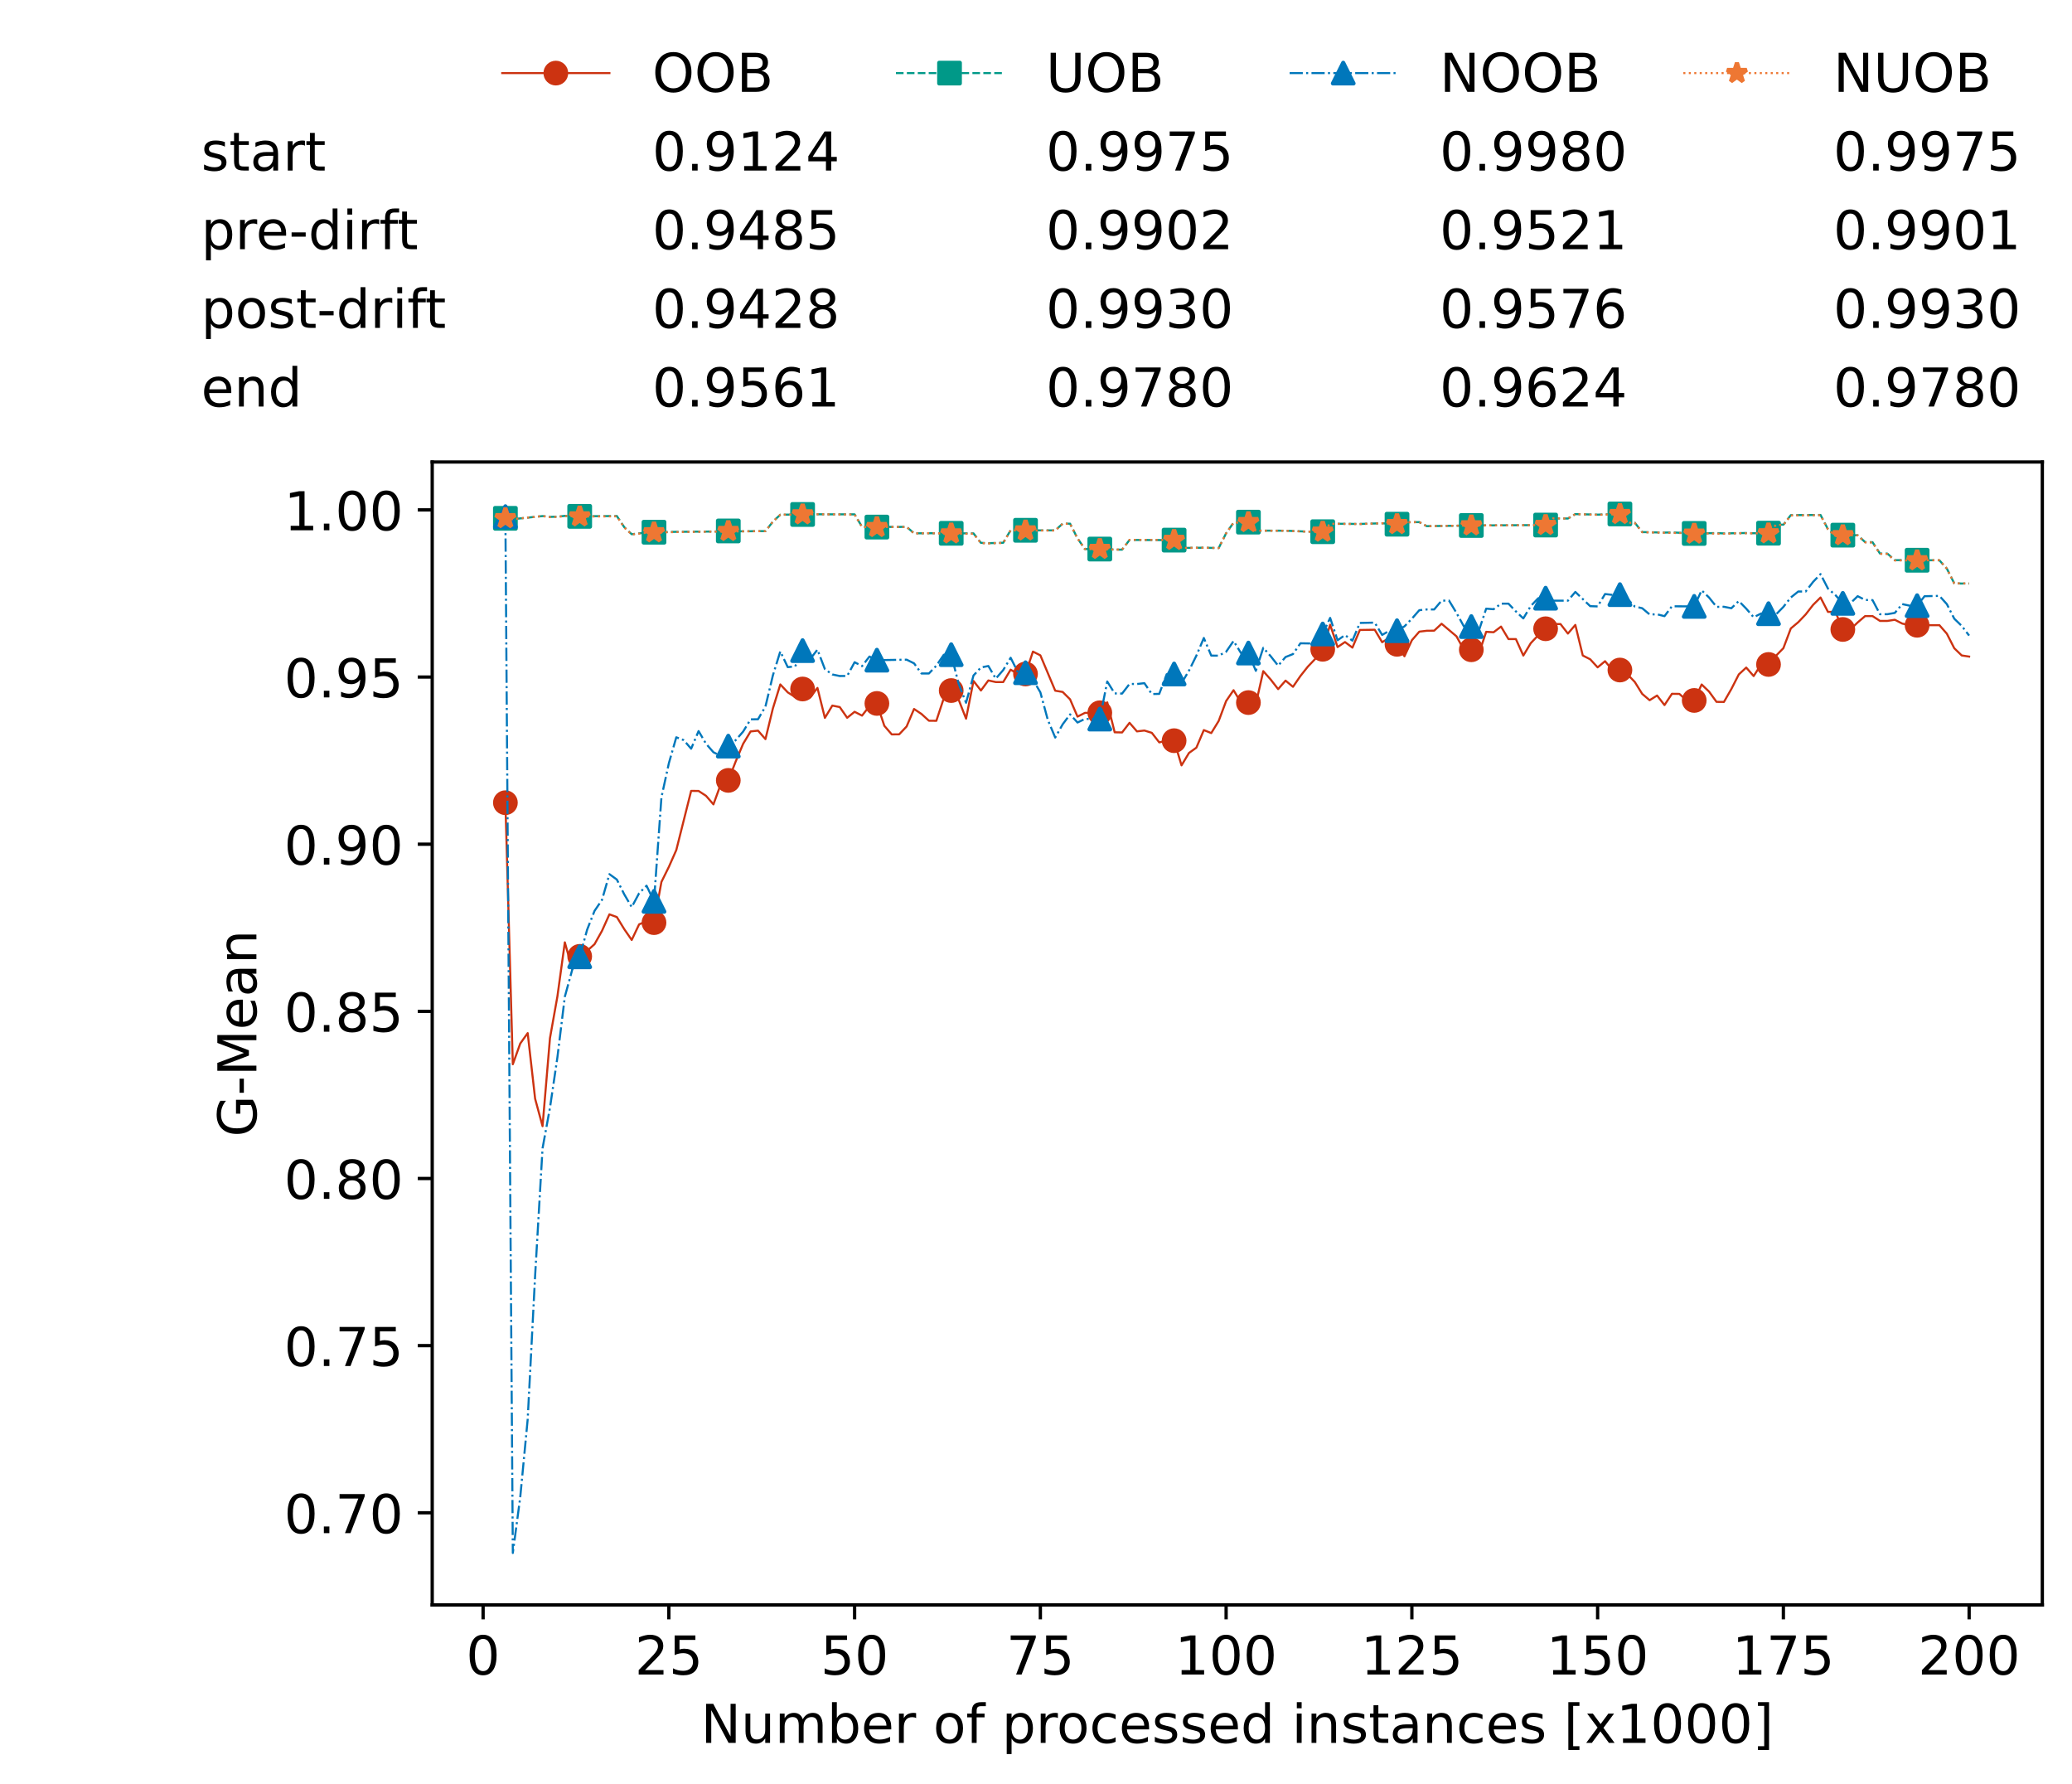 <?xml version="1.0" encoding="utf-8" standalone="no"?>
<!DOCTYPE svg PUBLIC "-//W3C//DTD SVG 1.1//EN"
  "http://www.w3.org/Graphics/SVG/1.1/DTD/svg11.dtd">
<!-- Created with matplotlib (https://matplotlib.org/) -->
<svg height="432.615pt" version="1.1" viewBox="0 0 502.65 432.615" width="502.65pt" xmlns="http://www.w3.org/2000/svg" xmlns:xlink="http://www.w3.org/1999/xlink">
 <defs>
  <style type="text/css">*{stroke-linecap:butt;stroke-linejoin:round;}</style>
 </defs>
 <g id="figure_1">
  <g id="patch_1">
   <path d="M 0 432.615 
L 502.65 432.615 
L 502.65 0 
L 0 0 
z
" style="fill:#ffffff;"/>
  </g>
  <g id="axes_1">
   <g id="patch_2">
    <path d="M 104.85 389.252 
L 495.45 389.252 
L 495.45 112.052 
L 104.85 112.052 
z
" style="fill:#ffffff;"/>
   </g>
   <g id="matplotlib.axis_1">
    <g id="xtick_1">
     <g id="line2d_1">
      <defs>
       <path d="M 0 0 
L 0 3.5 
" id="m34ecf8e056" style="stroke:#000000;stroke-width:0.8;"/>
      </defs>
      <g>
       <use style="stroke:#000000;stroke-width:0.8;" x="117.197" xlink:href="#m34ecf8e056" y="389.252"/>
      </g>
     </g>
     <g id="text_1">
      <!-- 0 -->
      <g transform="translate(113.061 406.13)scale(0.13 -0.13)">
       <defs>
        <path d="M 31.781 66.406 
Q 24.172 66.406 20.328 58.906 
Q 16.5 51.422 16.5 36.375 
Q 16.5 21.391 20.328 13.891 
Q 24.172 6.391 31.781 6.391 
Q 39.453 6.391 43.281 13.891 
Q 47.125 21.391 47.125 36.375 
Q 47.125 51.422 43.281 58.906 
Q 39.453 66.406 31.781 66.406 
z
M 31.781 74.219 
Q 44.047 74.219 50.516 64.516 
Q 56.984 54.828 56.984 36.375 
Q 56.984 17.969 50.516 8.266 
Q 44.047 -1.422 31.781 -1.422 
Q 19.531 -1.422 13.062 8.266 
Q 6.594 17.969 6.594 36.375 
Q 6.594 54.828 13.062 64.516 
Q 19.531 74.219 31.781 74.219 
z
" id="DejaVuSans-48"/>
       </defs>
       <use xlink:href="#DejaVuSans-48"/>
      </g>
     </g>
    </g>
    <g id="xtick_2">
     <g id="line2d_2">
      <g>
       <use style="stroke:#000000;stroke-width:0.8;" x="162.259" xlink:href="#m34ecf8e056" y="389.252"/>
      </g>
     </g>
     <g id="text_2">
      <!-- 25 -->
      <g transform="translate(153.988 406.13)scale(0.13 -0.13)">
       <defs>
        <path d="M 19.188 8.297 
L 53.609 8.297 
L 53.609 0 
L 7.328 0 
L 7.328 8.297 
Q 12.938 14.109 22.625 23.891 
Q 32.328 33.688 34.812 36.531 
Q 39.547 41.844 41.422 45.531 
Q 43.312 49.219 43.312 52.781 
Q 43.312 58.594 39.234 62.25 
Q 35.156 65.922 28.609 65.922 
Q 23.969 65.922 18.812 64.312 
Q 13.672 62.703 7.812 59.422 
L 7.812 69.391 
Q 13.766 71.781 18.938 73 
Q 24.125 74.219 28.422 74.219 
Q 39.75 74.219 46.484 68.547 
Q 53.219 62.891 53.219 53.422 
Q 53.219 48.922 51.531 44.891 
Q 49.859 40.875 45.406 35.406 
Q 44.188 33.984 37.641 27.219 
Q 31.109 20.453 19.188 8.297 
z
" id="DejaVuSans-50"/>
        <path d="M 10.797 72.906 
L 49.516 72.906 
L 49.516 64.594 
L 19.828 64.594 
L 19.828 46.734 
Q 21.969 47.469 24.109 47.828 
Q 26.266 48.188 28.422 48.188 
Q 40.625 48.188 47.75 41.5 
Q 54.891 34.812 54.891 23.391 
Q 54.891 11.625 47.562 5.094 
Q 40.234 -1.422 26.906 -1.422 
Q 22.312 -1.422 17.547 -0.641 
Q 12.797 0.141 7.719 1.703 
L 7.719 11.625 
Q 12.109 9.234 16.797 8.062 
Q 21.484 6.891 26.703 6.891 
Q 35.156 6.891 40.078 11.328 
Q 45.016 15.766 45.016 23.391 
Q 45.016 31 40.078 35.438 
Q 35.156 39.891 26.703 39.891 
Q 22.75 39.891 18.812 39.016 
Q 14.891 38.141 10.797 36.281 
z
" id="DejaVuSans-53"/>
       </defs>
       <use xlink:href="#DejaVuSans-50"/>
       <use x="63.623" xlink:href="#DejaVuSans-53"/>
      </g>
     </g>
    </g>
    <g id="xtick_3">
     <g id="line2d_3">
      <g>
       <use style="stroke:#000000;stroke-width:0.8;" x="207.322" xlink:href="#m34ecf8e056" y="389.252"/>
      </g>
     </g>
     <g id="text_3">
      <!-- 50 -->
      <g transform="translate(199.05 406.13)scale(0.13 -0.13)">
       <use xlink:href="#DejaVuSans-53"/>
       <use x="63.623" xlink:href="#DejaVuSans-48"/>
      </g>
     </g>
    </g>
    <g id="xtick_4">
     <g id="line2d_4">
      <g>
       <use style="stroke:#000000;stroke-width:0.8;" x="252.384" xlink:href="#m34ecf8e056" y="389.252"/>
      </g>
     </g>
     <g id="text_4">
      <!-- 75 -->
      <g transform="translate(244.113 406.13)scale(0.13 -0.13)">
       <defs>
        <path d="M 8.203 72.906 
L 55.078 72.906 
L 55.078 68.703 
L 28.609 0 
L 18.312 0 
L 43.219 64.594 
L 8.203 64.594 
z
" id="DejaVuSans-55"/>
       </defs>
       <use xlink:href="#DejaVuSans-55"/>
       <use x="63.623" xlink:href="#DejaVuSans-53"/>
      </g>
     </g>
    </g>
    <g id="xtick_5">
     <g id="line2d_5">
      <g>
       <use style="stroke:#000000;stroke-width:0.8;" x="297.446" xlink:href="#m34ecf8e056" y="389.252"/>
      </g>
     </g>
     <g id="text_5">
      <!-- 100 -->
      <g transform="translate(285.039 406.13)scale(0.13 -0.13)">
       <defs>
        <path d="M 12.406 8.297 
L 28.516 8.297 
L 28.516 63.922 
L 10.984 60.406 
L 10.984 69.391 
L 28.422 72.906 
L 38.281 72.906 
L 38.281 8.297 
L 54.391 8.297 
L 54.391 0 
L 12.406 0 
z
" id="DejaVuSans-49"/>
       </defs>
       <use xlink:href="#DejaVuSans-49"/>
       <use x="63.623" xlink:href="#DejaVuSans-48"/>
       <use x="127.246" xlink:href="#DejaVuSans-48"/>
      </g>
     </g>
    </g>
    <g id="xtick_6">
     <g id="line2d_6">
      <g>
       <use style="stroke:#000000;stroke-width:0.8;" x="342.509" xlink:href="#m34ecf8e056" y="389.252"/>
      </g>
     </g>
     <g id="text_6">
      <!-- 125 -->
      <g transform="translate(330.102 406.13)scale(0.13 -0.13)">
       <use xlink:href="#DejaVuSans-49"/>
       <use x="63.623" xlink:href="#DejaVuSans-50"/>
       <use x="127.246" xlink:href="#DejaVuSans-53"/>
      </g>
     </g>
    </g>
    <g id="xtick_7">
     <g id="line2d_7">
      <g>
       <use style="stroke:#000000;stroke-width:0.8;" x="387.571" xlink:href="#m34ecf8e056" y="389.252"/>
      </g>
     </g>
     <g id="text_7">
      <!-- 150 -->
      <g transform="translate(375.164 406.13)scale(0.13 -0.13)">
       <use xlink:href="#DejaVuSans-49"/>
       <use x="63.623" xlink:href="#DejaVuSans-53"/>
       <use x="127.246" xlink:href="#DejaVuSans-48"/>
      </g>
     </g>
    </g>
    <g id="xtick_8">
     <g id="line2d_8">
      <g>
       <use style="stroke:#000000;stroke-width:0.8;" x="432.633" xlink:href="#m34ecf8e056" y="389.252"/>
      </g>
     </g>
     <g id="text_8">
      <!-- 175 -->
      <g transform="translate(420.226 406.13)scale(0.13 -0.13)">
       <use xlink:href="#DejaVuSans-49"/>
       <use x="63.623" xlink:href="#DejaVuSans-55"/>
       <use x="127.246" xlink:href="#DejaVuSans-53"/>
      </g>
     </g>
    </g>
    <g id="xtick_9">
     <g id="line2d_9">
      <g>
       <use style="stroke:#000000;stroke-width:0.8;" x="477.695" xlink:href="#m34ecf8e056" y="389.252"/>
      </g>
     </g>
     <g id="text_9">
      <!-- 200 -->
      <g transform="translate(465.289 406.13)scale(0.13 -0.13)">
       <use xlink:href="#DejaVuSans-50"/>
       <use x="63.623" xlink:href="#DejaVuSans-48"/>
       <use x="127.246" xlink:href="#DejaVuSans-48"/>
      </g>
     </g>
    </g>
    <g id="text_10">
     <!-- Number of processed instances [x1000] -->
     <g transform="translate(170.025 422.711)scale(0.13 -0.13)">
      <defs>
       <path d="M 9.812 72.906 
L 23.094 72.906 
L 55.422 11.922 
L 55.422 72.906 
L 64.984 72.906 
L 64.984 0 
L 51.703 0 
L 19.391 60.984 
L 19.391 0 
L 9.812 0 
z
" id="DejaVuSans-78"/>
       <path d="M 8.5 21.578 
L 8.5 54.688 
L 17.484 54.688 
L 17.484 21.922 
Q 17.484 14.156 20.5 10.266 
Q 23.531 6.391 29.594 6.391 
Q 36.859 6.391 41.078 11.031 
Q 45.312 15.672 45.312 23.688 
L 45.312 54.688 
L 54.297 54.688 
L 54.297 0 
L 45.312 0 
L 45.312 8.406 
Q 42.047 3.422 37.719 1 
Q 33.406 -1.422 27.688 -1.422 
Q 18.266 -1.422 13.375 4.438 
Q 8.5 10.297 8.5 21.578 
z
M 31.109 56 
z
" id="DejaVuSans-117"/>
       <path d="M 52 44.188 
Q 55.375 50.25 60.062 53.125 
Q 64.75 56 71.094 56 
Q 79.641 56 84.281 50.016 
Q 88.922 44.047 88.922 33.016 
L 88.922 0 
L 79.891 0 
L 79.891 32.719 
Q 79.891 40.578 77.094 44.375 
Q 74.312 48.188 68.609 48.188 
Q 61.625 48.188 57.562 43.547 
Q 53.516 38.922 53.516 30.906 
L 53.516 0 
L 44.484 0 
L 44.484 32.719 
Q 44.484 40.625 41.703 44.406 
Q 38.922 48.188 33.109 48.188 
Q 26.219 48.188 22.156 43.531 
Q 18.109 38.875 18.109 30.906 
L 18.109 0 
L 9.078 0 
L 9.078 54.688 
L 18.109 54.688 
L 18.109 46.188 
Q 21.188 51.219 25.484 53.609 
Q 29.781 56 35.688 56 
Q 41.656 56 45.828 52.969 
Q 50 49.953 52 44.188 
z
" id="DejaVuSans-109"/>
       <path d="M 48.688 27.297 
Q 48.688 37.203 44.609 42.844 
Q 40.531 48.484 33.406 48.484 
Q 26.266 48.484 22.188 42.844 
Q 18.109 37.203 18.109 27.297 
Q 18.109 17.391 22.188 11.75 
Q 26.266 6.109 33.406 6.109 
Q 40.531 6.109 44.609 11.75 
Q 48.688 17.391 48.688 27.297 
z
M 18.109 46.391 
Q 20.953 51.266 25.266 53.625 
Q 29.594 56 35.594 56 
Q 45.562 56 51.781 48.094 
Q 58.016 40.188 58.016 27.297 
Q 58.016 14.406 51.781 6.484 
Q 45.562 -1.422 35.594 -1.422 
Q 29.594 -1.422 25.266 0.953 
Q 20.953 3.328 18.109 8.203 
L 18.109 0 
L 9.078 0 
L 9.078 75.984 
L 18.109 75.984 
z
" id="DejaVuSans-98"/>
       <path d="M 56.203 29.594 
L 56.203 25.203 
L 14.891 25.203 
Q 15.484 15.922 20.484 11.062 
Q 25.484 6.203 34.422 6.203 
Q 39.594 6.203 44.453 7.469 
Q 49.312 8.734 54.109 11.281 
L 54.109 2.781 
Q 49.266 0.734 44.188 -0.344 
Q 39.109 -1.422 33.891 -1.422 
Q 20.797 -1.422 13.156 6.188 
Q 5.516 13.812 5.516 26.812 
Q 5.516 40.234 12.766 48.109 
Q 20.016 56 32.328 56 
Q 43.359 56 49.781 48.891 
Q 56.203 41.797 56.203 29.594 
z
M 47.219 32.234 
Q 47.125 39.594 43.094 43.984 
Q 39.062 48.391 32.422 48.391 
Q 24.906 48.391 20.391 44.141 
Q 15.875 39.891 15.188 32.172 
z
" id="DejaVuSans-101"/>
       <path d="M 41.109 46.297 
Q 39.594 47.172 37.812 47.578 
Q 36.031 48 33.891 48 
Q 26.266 48 22.188 43.047 
Q 18.109 38.094 18.109 28.812 
L 18.109 0 
L 9.078 0 
L 9.078 54.688 
L 18.109 54.688 
L 18.109 46.188 
Q 20.953 51.172 25.484 53.578 
Q 30.031 56 36.531 56 
Q 37.453 56 38.578 55.875 
Q 39.703 55.766 41.062 55.516 
z
" id="DejaVuSans-114"/>
       <path id="DejaVuSans-32"/>
       <path d="M 30.609 48.391 
Q 23.391 48.391 19.188 42.75 
Q 14.984 37.109 14.984 27.297 
Q 14.984 17.484 19.156 11.844 
Q 23.344 6.203 30.609 6.203 
Q 37.797 6.203 41.984 11.859 
Q 46.188 17.531 46.188 27.297 
Q 46.188 37.016 41.984 42.703 
Q 37.797 48.391 30.609 48.391 
z
M 30.609 56 
Q 42.328 56 49.016 48.375 
Q 55.719 40.766 55.719 27.297 
Q 55.719 13.875 49.016 6.219 
Q 42.328 -1.422 30.609 -1.422 
Q 18.844 -1.422 12.172 6.219 
Q 5.516 13.875 5.516 27.297 
Q 5.516 40.766 12.172 48.375 
Q 18.844 56 30.609 56 
z
" id="DejaVuSans-111"/>
       <path d="M 37.109 75.984 
L 37.109 68.5 
L 28.516 68.5 
Q 23.688 68.5 21.797 66.547 
Q 19.922 64.594 19.922 59.516 
L 19.922 54.688 
L 34.719 54.688 
L 34.719 47.703 
L 19.922 47.703 
L 19.922 0 
L 10.891 0 
L 10.891 47.703 
L 2.297 47.703 
L 2.297 54.688 
L 10.891 54.688 
L 10.891 58.5 
Q 10.891 67.625 15.141 71.797 
Q 19.391 75.984 28.609 75.984 
z
" id="DejaVuSans-102"/>
       <path d="M 18.109 8.203 
L 18.109 -20.797 
L 9.078 -20.797 
L 9.078 54.688 
L 18.109 54.688 
L 18.109 46.391 
Q 20.953 51.266 25.266 53.625 
Q 29.594 56 35.594 56 
Q 45.562 56 51.781 48.094 
Q 58.016 40.188 58.016 27.297 
Q 58.016 14.406 51.781 6.484 
Q 45.562 -1.422 35.594 -1.422 
Q 29.594 -1.422 25.266 0.953 
Q 20.953 3.328 18.109 8.203 
z
M 48.688 27.297 
Q 48.688 37.203 44.609 42.844 
Q 40.531 48.484 33.406 48.484 
Q 26.266 48.484 22.188 42.844 
Q 18.109 37.203 18.109 27.297 
Q 18.109 17.391 22.188 11.75 
Q 26.266 6.109 33.406 6.109 
Q 40.531 6.109 44.609 11.75 
Q 48.688 17.391 48.688 27.297 
z
" id="DejaVuSans-112"/>
       <path d="M 48.781 52.594 
L 48.781 44.188 
Q 44.969 46.297 41.141 47.344 
Q 37.312 48.391 33.406 48.391 
Q 24.656 48.391 19.812 42.844 
Q 14.984 37.312 14.984 27.297 
Q 14.984 17.281 19.812 11.734 
Q 24.656 6.203 33.406 6.203 
Q 37.312 6.203 41.141 7.25 
Q 44.969 8.297 48.781 10.406 
L 48.781 2.094 
Q 45.016 0.344 40.984 -0.531 
Q 36.969 -1.422 32.422 -1.422 
Q 20.062 -1.422 12.781 6.344 
Q 5.516 14.109 5.516 27.297 
Q 5.516 40.672 12.859 48.328 
Q 20.219 56 33.016 56 
Q 37.156 56 41.109 55.141 
Q 45.062 54.297 48.781 52.594 
z
" id="DejaVuSans-99"/>
       <path d="M 44.281 53.078 
L 44.281 44.578 
Q 40.484 46.531 36.375 47.5 
Q 32.281 48.484 27.875 48.484 
Q 21.188 48.484 17.844 46.438 
Q 14.5 44.391 14.5 40.281 
Q 14.5 37.156 16.891 35.375 
Q 19.281 33.594 26.516 31.984 
L 29.594 31.297 
Q 39.156 29.25 43.188 25.516 
Q 47.219 21.781 47.219 15.094 
Q 47.219 7.469 41.188 3.016 
Q 35.156 -1.422 24.609 -1.422 
Q 20.219 -1.422 15.453 -0.562 
Q 10.688 0.297 5.422 2 
L 5.422 11.281 
Q 10.406 8.688 15.234 7.391 
Q 20.062 6.109 24.812 6.109 
Q 31.156 6.109 34.562 8.281 
Q 37.984 10.453 37.984 14.406 
Q 37.984 18.062 35.516 20.016 
Q 33.062 21.969 24.703 23.781 
L 21.578 24.516 
Q 13.234 26.266 9.516 29.906 
Q 5.812 33.547 5.812 39.891 
Q 5.812 47.609 11.281 51.797 
Q 16.75 56 26.812 56 
Q 31.781 56 36.172 55.266 
Q 40.578 54.547 44.281 53.078 
z
" id="DejaVuSans-115"/>
       <path d="M 45.406 46.391 
L 45.406 75.984 
L 54.391 75.984 
L 54.391 0 
L 45.406 0 
L 45.406 8.203 
Q 42.578 3.328 38.25 0.953 
Q 33.938 -1.422 27.875 -1.422 
Q 17.969 -1.422 11.734 6.484 
Q 5.516 14.406 5.516 27.297 
Q 5.516 40.188 11.734 48.094 
Q 17.969 56 27.875 56 
Q 33.938 56 38.25 53.625 
Q 42.578 51.266 45.406 46.391 
z
M 14.797 27.297 
Q 14.797 17.391 18.875 11.75 
Q 22.953 6.109 30.078 6.109 
Q 37.203 6.109 41.297 11.75 
Q 45.406 17.391 45.406 27.297 
Q 45.406 37.203 41.297 42.844 
Q 37.203 48.484 30.078 48.484 
Q 22.953 48.484 18.875 42.844 
Q 14.797 37.203 14.797 27.297 
z
" id="DejaVuSans-100"/>
       <path d="M 9.422 54.688 
L 18.406 54.688 
L 18.406 0 
L 9.422 0 
z
M 9.422 75.984 
L 18.406 75.984 
L 18.406 64.594 
L 9.422 64.594 
z
" id="DejaVuSans-105"/>
       <path d="M 54.891 33.016 
L 54.891 0 
L 45.906 0 
L 45.906 32.719 
Q 45.906 40.484 42.875 44.328 
Q 39.844 48.188 33.797 48.188 
Q 26.516 48.188 22.312 43.547 
Q 18.109 38.922 18.109 30.906 
L 18.109 0 
L 9.078 0 
L 9.078 54.688 
L 18.109 54.688 
L 18.109 46.188 
Q 21.344 51.125 25.703 53.562 
Q 30.078 56 35.797 56 
Q 45.219 56 50.047 50.172 
Q 54.891 44.344 54.891 33.016 
z
" id="DejaVuSans-110"/>
       <path d="M 18.312 70.219 
L 18.312 54.688 
L 36.812 54.688 
L 36.812 47.703 
L 18.312 47.703 
L 18.312 18.016 
Q 18.312 11.328 20.141 9.422 
Q 21.969 7.516 27.594 7.516 
L 36.812 7.516 
L 36.812 0 
L 27.594 0 
Q 17.188 0 13.234 3.875 
Q 9.281 7.766 9.281 18.016 
L 9.281 47.703 
L 2.688 47.703 
L 2.688 54.688 
L 9.281 54.688 
L 9.281 70.219 
z
" id="DejaVuSans-116"/>
       <path d="M 34.281 27.484 
Q 23.391 27.484 19.188 25 
Q 14.984 22.516 14.984 16.5 
Q 14.984 11.719 18.141 8.906 
Q 21.297 6.109 26.703 6.109 
Q 34.188 6.109 38.703 11.406 
Q 43.219 16.703 43.219 25.484 
L 43.219 27.484 
z
M 52.203 31.203 
L 52.203 0 
L 43.219 0 
L 43.219 8.297 
Q 40.141 3.328 35.547 0.953 
Q 30.953 -1.422 24.312 -1.422 
Q 15.922 -1.422 10.953 3.297 
Q 6 8.016 6 15.922 
Q 6 25.141 12.172 29.828 
Q 18.359 34.516 30.609 34.516 
L 43.219 34.516 
L 43.219 35.406 
Q 43.219 41.609 39.141 45 
Q 35.062 48.391 27.688 48.391 
Q 23 48.391 18.547 47.266 
Q 14.109 46.141 10.016 43.891 
L 10.016 52.203 
Q 14.938 54.109 19.578 55.047 
Q 24.219 56 28.609 56 
Q 40.484 56 46.344 49.844 
Q 52.203 43.703 52.203 31.203 
z
" id="DejaVuSans-97"/>
       <path d="M 8.594 75.984 
L 29.297 75.984 
L 29.297 69 
L 17.578 69 
L 17.578 -6.203 
L 29.297 -6.203 
L 29.297 -13.188 
L 8.594 -13.188 
z
" id="DejaVuSans-91"/>
       <path d="M 54.891 54.688 
L 35.109 28.078 
L 55.906 0 
L 45.312 0 
L 29.391 21.484 
L 13.484 0 
L 2.875 0 
L 24.125 28.609 
L 4.688 54.688 
L 15.281 54.688 
L 29.781 35.203 
L 44.281 54.688 
z
" id="DejaVuSans-120"/>
       <path d="M 30.422 75.984 
L 30.422 -13.188 
L 9.719 -13.188 
L 9.719 -6.203 
L 21.391 -6.203 
L 21.391 69 
L 9.719 69 
L 9.719 75.984 
z
" id="DejaVuSans-93"/>
      </defs>
      <use xlink:href="#DejaVuSans-78"/>
      <use x="74.805" xlink:href="#DejaVuSans-117"/>
      <use x="138.184" xlink:href="#DejaVuSans-109"/>
      <use x="235.596" xlink:href="#DejaVuSans-98"/>
      <use x="299.072" xlink:href="#DejaVuSans-101"/>
      <use x="360.596" xlink:href="#DejaVuSans-114"/>
      <use x="401.709" xlink:href="#DejaVuSans-32"/>
      <use x="433.496" xlink:href="#DejaVuSans-111"/>
      <use x="494.678" xlink:href="#DejaVuSans-102"/>
      <use x="529.883" xlink:href="#DejaVuSans-32"/>
      <use x="561.67" xlink:href="#DejaVuSans-112"/>
      <use x="625.146" xlink:href="#DejaVuSans-114"/>
      <use x="664.01" xlink:href="#DejaVuSans-111"/>
      <use x="725.191" xlink:href="#DejaVuSans-99"/>
      <use x="780.172" xlink:href="#DejaVuSans-101"/>
      <use x="841.695" xlink:href="#DejaVuSans-115"/>
      <use x="893.795" xlink:href="#DejaVuSans-115"/>
      <use x="945.895" xlink:href="#DejaVuSans-101"/>
      <use x="1007.418" xlink:href="#DejaVuSans-100"/>
      <use x="1070.895" xlink:href="#DejaVuSans-32"/>
      <use x="1102.682" xlink:href="#DejaVuSans-105"/>
      <use x="1130.465" xlink:href="#DejaVuSans-110"/>
      <use x="1193.844" xlink:href="#DejaVuSans-115"/>
      <use x="1245.943" xlink:href="#DejaVuSans-116"/>
      <use x="1285.152" xlink:href="#DejaVuSans-97"/>
      <use x="1346.432" xlink:href="#DejaVuSans-110"/>
      <use x="1409.811" xlink:href="#DejaVuSans-99"/>
      <use x="1464.791" xlink:href="#DejaVuSans-101"/>
      <use x="1526.314" xlink:href="#DejaVuSans-115"/>
      <use x="1578.414" xlink:href="#DejaVuSans-32"/>
      <use x="1610.201" xlink:href="#DejaVuSans-91"/>
      <use x="1649.215" xlink:href="#DejaVuSans-120"/>
      <use x="1708.395" xlink:href="#DejaVuSans-49"/>
      <use x="1772.018" xlink:href="#DejaVuSans-48"/>
      <use x="1835.641" xlink:href="#DejaVuSans-48"/>
      <use x="1899.264" xlink:href="#DejaVuSans-48"/>
      <use x="1962.887" xlink:href="#DejaVuSans-93"/>
     </g>
    </g>
   </g>
   <g id="matplotlib.axis_2">
    <g id="ytick_1">
     <g id="line2d_10">
      <defs>
       <path d="M 0 0 
L -3.5 0 
" id="mcf70923412" style="stroke:#000000;stroke-width:0.8;"/>
      </defs>
      <g>
       <use style="stroke:#000000;stroke-width:0.8;" x="104.85" xlink:href="#mcf70923412" y="366.902"/>
      </g>
     </g>
     <g id="text_11">
      <!-- 0.70 -->
      <g transform="translate(68.905 371.841)scale(0.13 -0.13)">
       <defs>
        <path d="M 10.688 12.406 
L 21 12.406 
L 21 0 
L 10.688 0 
z
" id="DejaVuSans-46"/>
       </defs>
       <use xlink:href="#DejaVuSans-48"/>
       <use x="63.623" xlink:href="#DejaVuSans-46"/>
       <use x="95.41" xlink:href="#DejaVuSans-55"/>
       <use x="159.033" xlink:href="#DejaVuSans-48"/>
      </g>
     </g>
    </g>
    <g id="ytick_2">
     <g id="line2d_11">
      <g>
       <use style="stroke:#000000;stroke-width:0.8;" x="104.85" xlink:href="#mcf70923412" y="326.363"/>
      </g>
     </g>
     <g id="text_12">
      <!-- 0.75 -->
      <g transform="translate(68.905 331.302)scale(0.13 -0.13)">
       <use xlink:href="#DejaVuSans-48"/>
       <use x="63.623" xlink:href="#DejaVuSans-46"/>
       <use x="95.41" xlink:href="#DejaVuSans-55"/>
       <use x="159.033" xlink:href="#DejaVuSans-53"/>
      </g>
     </g>
    </g>
    <g id="ytick_3">
     <g id="line2d_12">
      <g>
       <use style="stroke:#000000;stroke-width:0.8;" x="104.85" xlink:href="#mcf70923412" y="285.824"/>
      </g>
     </g>
     <g id="text_13">
      <!-- 0.80 -->
      <g transform="translate(68.905 290.763)scale(0.13 -0.13)">
       <defs>
        <path d="M 31.781 34.625 
Q 24.75 34.625 20.719 30.859 
Q 16.703 27.094 16.703 20.516 
Q 16.703 13.922 20.719 10.156 
Q 24.75 6.391 31.781 6.391 
Q 38.812 6.391 42.859 10.172 
Q 46.922 13.969 46.922 20.516 
Q 46.922 27.094 42.891 30.859 
Q 38.875 34.625 31.781 34.625 
z
M 21.922 38.812 
Q 15.578 40.375 12.031 44.719 
Q 8.5 49.078 8.5 55.328 
Q 8.5 64.062 14.719 69.141 
Q 20.953 74.219 31.781 74.219 
Q 42.672 74.219 48.875 69.141 
Q 55.078 64.062 55.078 55.328 
Q 55.078 49.078 51.531 44.719 
Q 48 40.375 41.703 38.812 
Q 48.828 37.156 52.797 32.312 
Q 56.781 27.484 56.781 20.516 
Q 56.781 9.906 50.312 4.234 
Q 43.844 -1.422 31.781 -1.422 
Q 19.734 -1.422 13.25 4.234 
Q 6.781 9.906 6.781 20.516 
Q 6.781 27.484 10.781 32.312 
Q 14.797 37.156 21.922 38.812 
z
M 18.312 54.391 
Q 18.312 48.734 21.844 45.562 
Q 25.391 42.391 31.781 42.391 
Q 38.141 42.391 41.719 45.562 
Q 45.312 48.734 45.312 54.391 
Q 45.312 60.062 41.719 63.234 
Q 38.141 66.406 31.781 66.406 
Q 25.391 66.406 21.844 63.234 
Q 18.312 60.062 18.312 54.391 
z
" id="DejaVuSans-56"/>
       </defs>
       <use xlink:href="#DejaVuSans-48"/>
       <use x="63.623" xlink:href="#DejaVuSans-46"/>
       <use x="95.41" xlink:href="#DejaVuSans-56"/>
       <use x="159.033" xlink:href="#DejaVuSans-48"/>
      </g>
     </g>
    </g>
    <g id="ytick_4">
     <g id="line2d_13">
      <g>
       <use style="stroke:#000000;stroke-width:0.8;" x="104.85" xlink:href="#mcf70923412" y="245.285"/>
      </g>
     </g>
     <g id="text_14">
      <!-- 0.85 -->
      <g transform="translate(68.905 250.224)scale(0.13 -0.13)">
       <use xlink:href="#DejaVuSans-48"/>
       <use x="63.623" xlink:href="#DejaVuSans-46"/>
       <use x="95.41" xlink:href="#DejaVuSans-56"/>
       <use x="159.033" xlink:href="#DejaVuSans-53"/>
      </g>
     </g>
    </g>
    <g id="ytick_5">
     <g id="line2d_14">
      <g>
       <use style="stroke:#000000;stroke-width:0.8;" x="104.85" xlink:href="#mcf70923412" y="204.746"/>
      </g>
     </g>
     <g id="text_15">
      <!-- 0.90 -->
      <g transform="translate(68.905 209.685)scale(0.13 -0.13)">
       <defs>
        <path d="M 10.984 1.516 
L 10.984 10.5 
Q 14.703 8.734 18.5 7.812 
Q 22.312 6.891 25.984 6.891 
Q 35.75 6.891 40.891 13.453 
Q 46.047 20.016 46.781 33.406 
Q 43.953 29.203 39.594 26.953 
Q 35.25 24.703 29.984 24.703 
Q 19.047 24.703 12.672 31.312 
Q 6.297 37.938 6.297 49.422 
Q 6.297 60.641 12.938 67.422 
Q 19.578 74.219 30.609 74.219 
Q 43.266 74.219 49.922 64.516 
Q 56.594 54.828 56.594 36.375 
Q 56.594 19.141 48.406 8.859 
Q 40.234 -1.422 26.422 -1.422 
Q 22.703 -1.422 18.891 -0.688 
Q 15.094 0.047 10.984 1.516 
z
M 30.609 32.422 
Q 37.25 32.422 41.125 36.953 
Q 45.016 41.5 45.016 49.422 
Q 45.016 57.281 41.125 61.844 
Q 37.25 66.406 30.609 66.406 
Q 23.969 66.406 20.094 61.844 
Q 16.219 57.281 16.219 49.422 
Q 16.219 41.5 20.094 36.953 
Q 23.969 32.422 30.609 32.422 
z
" id="DejaVuSans-57"/>
       </defs>
       <use xlink:href="#DejaVuSans-48"/>
       <use x="63.623" xlink:href="#DejaVuSans-46"/>
       <use x="95.41" xlink:href="#DejaVuSans-57"/>
       <use x="159.033" xlink:href="#DejaVuSans-48"/>
      </g>
     </g>
    </g>
    <g id="ytick_6">
     <g id="line2d_15">
      <g>
       <use style="stroke:#000000;stroke-width:0.8;" x="104.85" xlink:href="#mcf70923412" y="164.207"/>
      </g>
     </g>
     <g id="text_16">
      <!-- 0.95 -->
      <g transform="translate(68.905 169.146)scale(0.13 -0.13)">
       <use xlink:href="#DejaVuSans-48"/>
       <use x="63.623" xlink:href="#DejaVuSans-46"/>
       <use x="95.41" xlink:href="#DejaVuSans-57"/>
       <use x="159.033" xlink:href="#DejaVuSans-53"/>
      </g>
     </g>
    </g>
    <g id="ytick_7">
     <g id="line2d_16">
      <g>
       <use style="stroke:#000000;stroke-width:0.8;" x="104.85" xlink:href="#mcf70923412" y="123.668"/>
      </g>
     </g>
     <g id="text_17">
      <!-- 1.00 -->
      <g transform="translate(68.905 128.607)scale(0.13 -0.13)">
       <use xlink:href="#DejaVuSans-49"/>
       <use x="63.623" xlink:href="#DejaVuSans-46"/>
       <use x="95.41" xlink:href="#DejaVuSans-48"/>
       <use x="159.033" xlink:href="#DejaVuSans-48"/>
      </g>
     </g>
    </g>
    <g id="text_18">
     <!-- G-Mean -->
     <g transform="translate(62.201 275.744)rotate(-90)scale(0.13 -0.13)">
      <defs>
       <path d="M 59.516 10.406 
L 59.516 29.984 
L 43.406 29.984 
L 43.406 38.094 
L 69.281 38.094 
L 69.281 6.781 
Q 63.578 2.734 56.688 0.656 
Q 49.812 -1.422 42 -1.422 
Q 24.906 -1.422 15.25 8.562 
Q 5.609 18.562 5.609 36.375 
Q 5.609 54.25 15.25 64.234 
Q 24.906 74.219 42 74.219 
Q 49.125 74.219 55.547 72.453 
Q 61.969 70.703 67.391 67.281 
L 67.391 56.781 
Q 61.922 61.422 55.766 63.766 
Q 49.609 66.109 42.828 66.109 
Q 29.438 66.109 22.719 58.641 
Q 16.016 51.172 16.016 36.375 
Q 16.016 21.625 22.719 14.156 
Q 29.438 6.688 42.828 6.688 
Q 48.047 6.688 52.141 7.594 
Q 56.25 8.5 59.516 10.406 
z
" id="DejaVuSans-71"/>
       <path d="M 4.891 31.391 
L 31.203 31.391 
L 31.203 23.391 
L 4.891 23.391 
z
" id="DejaVuSans-45"/>
       <path d="M 9.812 72.906 
L 24.516 72.906 
L 43.109 23.297 
L 61.812 72.906 
L 76.516 72.906 
L 76.516 0 
L 66.891 0 
L 66.891 64.016 
L 48.094 14.016 
L 38.188 14.016 
L 19.391 64.016 
L 19.391 0 
L 9.812 0 
z
" id="DejaVuSans-77"/>
      </defs>
      <use xlink:href="#DejaVuSans-71"/>
      <use x="77.49" xlink:href="#DejaVuSans-45"/>
      <use x="113.574" xlink:href="#DejaVuSans-77"/>
      <use x="199.854" xlink:href="#DejaVuSans-101"/>
      <use x="261.377" xlink:href="#DejaVuSans-97"/>
      <use x="322.656" xlink:href="#DejaVuSans-110"/>
     </g>
    </g>
   </g>
   <g id="line2d_17"/>
   <g id="line2d_18"/>
   <g id="line2d_19"/>
   <g id="line2d_20"/>
   <g id="line2d_21"/>
   <g id="line2d_22">
    <path clip-path="url(#p8ce3fba350)" d="M 122.605 194.683 
L 124.407 258.119 
L 126.21 253.084 
L 128.012 250.566 
L 129.815 266.478 
L 131.617 273.136 
L 133.419 251.783 
L 135.222 241.661 
L 137.024 228.551 
L 138.827 235.043 
L 140.629 231.954 
L 142.432 230.605 
L 144.234 228.992 
L 146.037 225.765 
L 147.839 221.758 
L 149.642 222.416 
L 151.444 225.36 
L 153.247 227.976 
L 155.049 224.181 
L 156.852 223.453 
L 158.654 223.773 
L 160.457 213.899 
L 162.259 210.25 
L 164.062 206.169 
L 167.667 191.815 
L 169.469 191.836 
L 171.272 193.011 
L 173.074 195.091 
L 174.877 190.133 
L 176.679 189.27 
L 178.482 184.665 
L 180.284 180.388 
L 182.087 177.401 
L 183.889 177.207 
L 185.692 179.265 
L 187.494 171.826 
L 189.297 165.997 
L 191.099 167.919 
L 192.902 169.07 
L 194.704 167.106 
L 196.507 169.166 
L 198.309 166.847 
L 200.112 174.114 
L 201.914 171.128 
L 203.717 171.487 
L 205.519 174.085 
L 207.322 172.633 
L 209.124 173.56 
L 210.927 171.258 
L 212.729 170.608 
L 214.532 176.039 
L 216.334 178.119 
L 218.137 178.098 
L 219.939 176.192 
L 221.742 171.951 
L 223.544 173.162 
L 225.347 174.8 
L 227.149 174.819 
L 228.952 169.37 
L 230.754 167.484 
L 232.557 169.684 
L 234.359 174.307 
L 236.162 165.153 
L 237.964 167.471 
L 239.767 165.032 
L 241.569 165.421 
L 243.372 165.421 
L 245.174 162.414 
L 246.976 163.502 
L 248.779 163.463 
L 250.581 158.032 
L 252.384 158.94 
L 255.989 167.517 
L 257.791 167.82 
L 259.594 169.617 
L 261.396 173.807 
L 263.199 172.894 
L 266.804 172.873 
L 268.606 170.339 
L 270.409 177.604 
L 272.211 177.645 
L 274.014 175.307 
L 275.816 177.386 
L 277.619 177.178 
L 279.421 177.735 
L 281.224 180.054 
L 283.026 179.622 
L 284.829 179.641 
L 286.631 185.626 
L 288.434 182.619 
L 290.236 181.328 
L 292.039 177.069 
L 293.841 177.797 
L 295.644 174.852 
L 297.446 170.031 
L 299.249 167.393 
L 301.051 170.401 
L 302.854 170.401 
L 304.656 170.774 
L 306.459 162.775 
L 308.261 164.814 
L 310.064 167.133 
L 311.866 165.074 
L 313.669 166.572 
L 315.471 163.956 
L 317.274 161.678 
L 319.076 159.791 
L 320.879 157.474 
L 322.681 151.51 
L 324.484 156.941 
L 326.286 155.719 
L 328.089 157.073 
L 329.891 152.793 
L 333.496 152.732 
L 335.299 155.758 
L 337.101 154.676 
L 338.904 156.267 
L 340.706 159.167 
L 342.509 155.279 
L 344.311 153.198 
L 346.114 152.98 
L 347.916 152.96 
L 349.719 151.28 
L 353.324 154.323 
L 355.126 157.59 
L 356.928 157.591 
L 358.731 158.651 
L 360.533 153.241 
L 362.336 153.342 
L 364.138 151.968 
L 365.941 154.994 
L 367.743 154.994 
L 369.546 158.997 
L 371.348 155.992 
L 373.151 154.086 
L 374.953 152.496 
L 376.756 151.346 
L 378.558 151.346 
L 380.361 153.664 
L 382.163 151.565 
L 383.966 158.983 
L 385.768 159.897 
L 387.571 161.857 
L 389.373 160.364 
L 391.176 162.527 
L 392.978 162.507 
L 394.781 163.525 
L 396.583 165.392 
L 398.386 168.292 
L 400.188 169.826 
L 401.991 168.687 
L 403.793 171.005 
L 405.596 168.272 
L 407.398 168.293 
L 409.201 169.882 
L 411.003 169.882 
L 412.806 166.012 
L 414.608 167.738 
L 416.411 170.225 
L 418.213 170.245 
L 420.016 167.104 
L 421.818 163.572 
L 423.621 161.908 
L 425.423 163.968 
L 427.226 161.155 
L 429.028 161.155 
L 430.831 159.055 
L 432.633 157.209 
L 434.436 152.422 
L 436.238 150.909 
L 438.041 149.022 
L 439.843 146.704 
L 441.646 144.915 
L 443.448 148.406 
L 445.251 148.386 
L 447.053 152.666 
L 448.856 152.687 
L 450.658 150.961 
L 452.461 149.423 
L 454.263 149.423 
L 456.066 150.592 
L 457.868 150.592 
L 459.671 150.315 
L 461.473 151.242 
L 463.276 151.631 
L 470.485 151.631 
L 472.288 153.691 
L 474.09 157.223 
L 475.893 158.969 
L 477.695 159.245 
L 477.695 159.245 
" style="fill:none;stroke:#cc3311;stroke-linecap:square;stroke-width:0.5;"/>
    <defs>
     <path d="M 0 2.5 
C 0.663 2.5 1.299 2.237 1.768 1.768 
C 2.237 1.299 2.5 0.663 2.5 0 
C 2.5 -0.663 2.237 -1.299 1.768 -1.768 
C 1.299 -2.237 0.663 -2.5 0 -2.5 
C -0.663 -2.5 -1.299 -2.237 -1.768 -1.768 
C -2.237 -1.299 -2.5 -0.663 -2.5 0 
C -2.5 0.663 -2.237 1.299 -1.768 1.768 
C -1.299 2.237 -0.663 2.5 0 2.5 
z
" id="mfb796fae15" style="stroke:#cc3311;"/>
    </defs>
    <g clip-path="url(#p8ce3fba350)">
     <use style="fill:#cc3311;stroke:#cc3311;" x="122.605" xlink:href="#mfb796fae15" y="194.683"/>
     <use style="fill:#cc3311;stroke:#cc3311;" x="140.629" xlink:href="#mfb796fae15" y="231.954"/>
     <use style="fill:#cc3311;stroke:#cc3311;" x="158.654" xlink:href="#mfb796fae15" y="223.773"/>
     <use style="fill:#cc3311;stroke:#cc3311;" x="176.679" xlink:href="#mfb796fae15" y="189.27"/>
     <use style="fill:#cc3311;stroke:#cc3311;" x="194.704" xlink:href="#mfb796fae15" y="167.106"/>
     <use style="fill:#cc3311;stroke:#cc3311;" x="212.729" xlink:href="#mfb796fae15" y="170.608"/>
     <use style="fill:#cc3311;stroke:#cc3311;" x="230.754" xlink:href="#mfb796fae15" y="167.484"/>
     <use style="fill:#cc3311;stroke:#cc3311;" x="248.779" xlink:href="#mfb796fae15" y="163.463"/>
     <use style="fill:#cc3311;stroke:#cc3311;" x="266.804" xlink:href="#mfb796fae15" y="172.873"/>
     <use style="fill:#cc3311;stroke:#cc3311;" x="284.829" xlink:href="#mfb796fae15" y="179.641"/>
     <use style="fill:#cc3311;stroke:#cc3311;" x="302.854" xlink:href="#mfb796fae15" y="170.401"/>
     <use style="fill:#cc3311;stroke:#cc3311;" x="320.879" xlink:href="#mfb796fae15" y="157.474"/>
     <use style="fill:#cc3311;stroke:#cc3311;" x="338.904" xlink:href="#mfb796fae15" y="156.267"/>
     <use style="fill:#cc3311;stroke:#cc3311;" x="356.928" xlink:href="#mfb796fae15" y="157.591"/>
     <use style="fill:#cc3311;stroke:#cc3311;" x="374.953" xlink:href="#mfb796fae15" y="152.496"/>
     <use style="fill:#cc3311;stroke:#cc3311;" x="392.978" xlink:href="#mfb796fae15" y="162.507"/>
     <use style="fill:#cc3311;stroke:#cc3311;" x="411.003" xlink:href="#mfb796fae15" y="169.882"/>
     <use style="fill:#cc3311;stroke:#cc3311;" x="429.028" xlink:href="#mfb796fae15" y="161.155"/>
     <use style="fill:#cc3311;stroke:#cc3311;" x="447.053" xlink:href="#mfb796fae15" y="152.666"/>
     <use style="fill:#cc3311;stroke:#cc3311;" x="465.078" xlink:href="#mfb796fae15" y="151.651"/>
    </g>
   </g>
   <g id="line2d_23"/>
   <g id="line2d_24"/>
   <g id="line2d_25"/>
   <g id="line2d_26"/>
   <g id="line2d_27">
    <path clip-path="url(#p8ce3fba350)" d="M 122.605 125.709 
L 124.407 125.915 
L 131.617 125.168 
L 133.419 125.364 
L 135.222 125.306 
L 137.024 125.124 
L 142.432 125.204 
L 149.642 125.153 
L 151.444 127.861 
L 153.247 129.567 
L 156.852 129.142 
L 164.062 128.979 
L 185.692 128.815 
L 187.494 126.52 
L 189.297 124.836 
L 198.309 124.733 
L 207.322 124.753 
L 209.124 127.776 
L 218.137 127.797 
L 219.939 127.776 
L 221.742 129.343 
L 227.149 129.323 
L 230.754 129.343 
L 236.162 129.364 
L 237.964 131.659 
L 239.767 131.741 
L 243.372 131.638 
L 245.174 128.595 
L 250.581 128.636 
L 255.989 128.636 
L 257.791 127.008 
L 259.594 127.007 
L 261.396 130.573 
L 263.199 133.168 
L 266.804 133.168 
L 270.409 133.291 
L 272.211 133.311 
L 274.014 130.955 
L 284.829 130.997 
L 286.631 132.899 
L 292.039 132.838 
L 295.644 132.92 
L 297.446 129.333 
L 299.249 126.759 
L 302.854 126.636 
L 304.656 128.69 
L 311.866 128.711 
L 317.274 128.936 
L 320.879 128.956 
L 322.681 127.013 
L 329.891 127.074 
L 335.299 126.91 
L 338.904 127.137 
L 340.706 126.668 
L 344.311 126.627 
L 346.114 127.612 
L 356.928 127.449 
L 374.953 127.346 
L 376.756 125.719 
L 380.361 125.76 
L 382.163 124.693 
L 387.571 124.816 
L 392.978 124.652 
L 394.781 126.73 
L 396.583 126.771 
L 398.386 129.045 
L 403.793 129.168 
L 405.596 129.127 
L 411.003 129.373 
L 416.411 129.291 
L 418.213 129.373 
L 423.621 129.27 
L 425.423 129.332 
L 427.226 129.25 
L 429.028 129.311 
L 430.831 127.233 
L 432.633 127.253 
L 434.436 124.938 
L 438.041 124.917 
L 441.646 124.896 
L 443.448 128.345 
L 445.251 129.933 
L 447.053 129.79 
L 450.658 129.811 
L 452.461 131.479 
L 454.263 131.5 
L 456.066 134.249 
L 457.868 134.27 
L 459.671 135.858 
L 463.276 135.837 
L 470.485 135.898 
L 472.288 137.914 
L 474.09 141.502 
L 477.695 141.543 
L 477.695 141.543 
" style="fill:none;stroke:#009988;stroke-dasharray:1.85,0.8;stroke-dashoffset:0;stroke-width:0.5;"/>
    <defs>
     <path d="M -2.5 2.5 
L 2.5 2.5 
L 2.5 -2.5 
L -2.5 -2.5 
z
" id="ma369d1bf53" style="stroke:#009988;stroke-linejoin:miter;"/>
    </defs>
    <g clip-path="url(#p8ce3fba350)">
     <use style="fill:#009988;stroke:#009988;stroke-linejoin:miter;" x="122.605" xlink:href="#ma369d1bf53" y="125.709"/>
     <use style="fill:#009988;stroke:#009988;stroke-linejoin:miter;" x="140.629" xlink:href="#ma369d1bf53" y="125.232"/>
     <use style="fill:#009988;stroke:#009988;stroke-linejoin:miter;" x="158.654" xlink:href="#ma369d1bf53" y="129.081"/>
     <use style="fill:#009988;stroke:#009988;stroke-linejoin:miter;" x="176.679" xlink:href="#ma369d1bf53" y="128.774"/>
     <use style="fill:#009988;stroke:#009988;stroke-linejoin:miter;" x="194.704" xlink:href="#ma369d1bf53" y="124.774"/>
     <use style="fill:#009988;stroke:#009988;stroke-linejoin:miter;" x="212.729" xlink:href="#ma369d1bf53" y="127.838"/>
     <use style="fill:#009988;stroke:#009988;stroke-linejoin:miter;" x="230.754" xlink:href="#ma369d1bf53" y="129.343"/>
     <use style="fill:#009988;stroke:#009988;stroke-linejoin:miter;" x="248.779" xlink:href="#ma369d1bf53" y="128.615"/>
     <use style="fill:#009988;stroke:#009988;stroke-linejoin:miter;" x="266.804" xlink:href="#ma369d1bf53" y="133.168"/>
     <use style="fill:#009988;stroke:#009988;stroke-linejoin:miter;" x="284.829" xlink:href="#ma369d1bf53" y="130.997"/>
     <use style="fill:#009988;stroke:#009988;stroke-linejoin:miter;" x="302.854" xlink:href="#ma369d1bf53" y="126.636"/>
     <use style="fill:#009988;stroke:#009988;stroke-linejoin:miter;" x="320.879" xlink:href="#ma369d1bf53" y="128.956"/>
     <use style="fill:#009988;stroke:#009988;stroke-linejoin:miter;" x="338.904" xlink:href="#ma369d1bf53" y="127.137"/>
     <use style="fill:#009988;stroke:#009988;stroke-linejoin:miter;" x="356.928" xlink:href="#ma369d1bf53" y="127.449"/>
     <use style="fill:#009988;stroke:#009988;stroke-linejoin:miter;" x="374.953" xlink:href="#ma369d1bf53" y="127.346"/>
     <use style="fill:#009988;stroke:#009988;stroke-linejoin:miter;" x="392.978" xlink:href="#ma369d1bf53" y="124.652"/>
     <use style="fill:#009988;stroke:#009988;stroke-linejoin:miter;" x="411.003" xlink:href="#ma369d1bf53" y="129.373"/>
     <use style="fill:#009988;stroke:#009988;stroke-linejoin:miter;" x="429.028" xlink:href="#ma369d1bf53" y="129.311"/>
     <use style="fill:#009988;stroke:#009988;stroke-linejoin:miter;" x="447.053" xlink:href="#ma369d1bf53" y="129.79"/>
     <use style="fill:#009988;stroke:#009988;stroke-linejoin:miter;" x="465.078" xlink:href="#ma369d1bf53" y="135.878"/>
    </g>
   </g>
   <g id="line2d_28"/>
   <g id="line2d_29"/>
   <g id="line2d_30"/>
   <g id="line2d_31"/>
   <g id="line2d_32">
    <path clip-path="url(#p8ce3fba350)" d="M 122.605 125.301 
L 124.407 376.652 
L 126.21 363.085 
L 128.012 344.231 
L 129.815 309.392 
L 131.617 278.506 
L 133.419 268.667 
L 135.222 256.435 
L 137.024 241.728 
L 138.827 235.159 
L 140.629 232.06 
L 142.432 225.485 
L 144.234 220.913 
L 146.037 218.263 
L 147.839 212.011 
L 149.642 213.323 
L 151.444 216.919 
L 153.247 220.004 
L 155.049 216.629 
L 156.852 214.818 
L 158.654 218.607 
L 160.457 193.39 
L 162.259 185.113 
L 164.062 178.819 
L 165.864 179.508 
L 167.667 181.587 
L 169.469 177.31 
L 171.272 180.384 
L 173.074 182.444 
L 174.877 183.358 
L 176.679 180.962 
L 178.482 179.508 
L 180.284 177.43 
L 182.087 174.464 
L 183.889 174.443 
L 185.692 171.353 
L 187.494 163.813 
L 189.297 157.984 
L 191.099 161.806 
L 192.902 161.624 
L 194.704 157.795 
L 196.507 159.895 
L 198.309 157.557 
L 200.112 162.29 
L 201.914 163.581 
L 203.717 163.96 
L 205.519 163.939 
L 207.322 160.608 
L 209.124 161.554 
L 210.927 159.232 
L 212.729 160.114 
L 219.939 159.991 
L 221.742 160.883 
L 223.544 163.342 
L 225.347 163.342 
L 227.149 161.443 
L 228.952 158.807 
L 230.754 158.786 
L 232.557 165.84 
L 234.359 170.445 
L 236.162 163.827 
L 237.964 161.886 
L 239.767 161.526 
L 241.569 164.59 
L 243.372 162.511 
L 245.174 159.526 
L 246.976 163.12 
L 248.779 163.159 
L 250.581 164.848 
L 252.384 167.912 
L 254.186 174.585 
L 255.989 178.883 
L 257.791 175.677 
L 259.594 173.259 
L 261.396 175.237 
L 263.199 174.361 
L 266.804 174.402 
L 268.606 165.29 
L 270.409 168.174 
L 272.211 168.215 
L 274.014 165.878 
L 275.816 165.898 
L 277.619 165.691 
L 279.421 168.327 
L 281.224 168.286 
L 283.026 163.522 
L 284.829 163.464 
L 286.631 165.7 
L 288.434 162.657 
L 290.236 159.01 
L 292.039 154.732 
L 293.841 159.006 
L 295.644 159.026 
L 297.446 158.076 
L 299.249 155.46 
L 301.051 158.385 
L 302.854 158.385 
L 304.656 162.698 
L 306.459 157.115 
L 308.261 159.153 
L 310.064 161.451 
L 311.866 159.353 
L 313.669 158.635 
L 315.471 156.019 
L 319.076 156.08 
L 320.879 153.763 
L 322.681 149.858 
L 324.484 155.286 
L 326.286 154.025 
L 328.089 155.379 
L 329.891 151.085 
L 333.496 151.005 
L 335.299 153.99 
L 337.101 152.947 
L 338.904 152.968 
L 340.706 151.92 
L 342.509 150.055 
L 344.311 147.996 
L 346.114 147.817 
L 347.916 147.817 
L 349.719 145.679 
L 351.521 145.658 
L 353.324 148.642 
L 355.126 151.925 
L 356.928 151.966 
L 358.731 153.047 
L 360.533 147.619 
L 362.336 147.76 
L 364.138 146.406 
L 365.941 146.406 
L 367.743 148.292 
L 369.546 149.99 
L 371.348 146.985 
L 373.151 145.102 
L 374.953 145.081 
L 376.756 145.683 
L 380.361 145.683 
L 382.163 143.564 
L 385.768 147.014 
L 387.571 147.076 
L 389.373 144.072 
L 391.176 144.28 
L 392.978 144.218 
L 394.781 145.236 
L 396.583 147.102 
L 398.386 147.514 
L 400.188 149.028 
L 401.991 148.987 
L 403.793 149.439 
L 405.596 147.048 
L 411.003 147.068 
L 412.806 143.181 
L 414.608 144.927 
L 416.411 147.183 
L 418.213 147.162 
L 420.016 147.516 
L 421.818 145.771 
L 423.621 147.614 
L 425.423 149.712 
L 427.226 148.798 
L 429.028 148.839 
L 430.831 149.038 
L 432.633 147.193 
L 434.436 144.915 
L 436.238 143.463 
L 438.041 143.463 
L 439.843 141.125 
L 441.646 139.24 
L 443.448 142.75 
L 445.251 144.32 
L 447.053 146.339 
L 448.856 146.339 
L 450.658 144.594 
L 452.461 145.505 
L 454.263 145.546 
L 456.066 148.966 
L 457.868 148.966 
L 459.671 148.65 
L 461.473 146.512 
L 463.276 146.901 
L 465.078 146.901 
L 466.881 144.603 
L 470.485 144.521 
L 472.288 146.519 
L 474.09 150.052 
L 475.893 151.797 
L 477.695 154.152 
L 477.695 154.152 
" style="fill:none;stroke:#0077bb;stroke-dasharray:3.2,0.8,0.5,0.8;stroke-dashoffset:0;stroke-width:0.5;"/>
    <defs>
     <path d="M 0 -2.5 
L -2.5 2.5 
L 2.5 2.5 
z
" id="m8424b62714" style="stroke:#0077bb;stroke-linejoin:miter;"/>
    </defs>
    <g clip-path="url(#p8ce3fba350)">
     <use style="fill:#0077bb;stroke:#0077bb;stroke-linejoin:miter;" x="122.605" xlink:href="#m8424b62714" y="125.301"/>
     <use style="fill:#0077bb;stroke:#0077bb;stroke-linejoin:miter;" x="140.629" xlink:href="#m8424b62714" y="232.06"/>
     <use style="fill:#0077bb;stroke:#0077bb;stroke-linejoin:miter;" x="158.654" xlink:href="#m8424b62714" y="218.607"/>
     <use style="fill:#0077bb;stroke:#0077bb;stroke-linejoin:miter;" x="176.679" xlink:href="#m8424b62714" y="180.962"/>
     <use style="fill:#0077bb;stroke:#0077bb;stroke-linejoin:miter;" x="194.704" xlink:href="#m8424b62714" y="157.795"/>
     <use style="fill:#0077bb;stroke:#0077bb;stroke-linejoin:miter;" x="212.729" xlink:href="#m8424b62714" y="160.114"/>
     <use style="fill:#0077bb;stroke:#0077bb;stroke-linejoin:miter;" x="230.754" xlink:href="#m8424b62714" y="158.786"/>
     <use style="fill:#0077bb;stroke:#0077bb;stroke-linejoin:miter;" x="248.779" xlink:href="#m8424b62714" y="163.159"/>
     <use style="fill:#0077bb;stroke:#0077bb;stroke-linejoin:miter;" x="266.804" xlink:href="#m8424b62714" y="174.402"/>
     <use style="fill:#0077bb;stroke:#0077bb;stroke-linejoin:miter;" x="284.829" xlink:href="#m8424b62714" y="163.464"/>
     <use style="fill:#0077bb;stroke:#0077bb;stroke-linejoin:miter;" x="302.854" xlink:href="#m8424b62714" y="158.385"/>
     <use style="fill:#0077bb;stroke:#0077bb;stroke-linejoin:miter;" x="320.879" xlink:href="#m8424b62714" y="153.763"/>
     <use style="fill:#0077bb;stroke:#0077bb;stroke-linejoin:miter;" x="338.904" xlink:href="#m8424b62714" y="152.968"/>
     <use style="fill:#0077bb;stroke:#0077bb;stroke-linejoin:miter;" x="356.928" xlink:href="#m8424b62714" y="151.966"/>
     <use style="fill:#0077bb;stroke:#0077bb;stroke-linejoin:miter;" x="374.953" xlink:href="#m8424b62714" y="145.081"/>
     <use style="fill:#0077bb;stroke:#0077bb;stroke-linejoin:miter;" x="392.978" xlink:href="#m8424b62714" y="144.218"/>
     <use style="fill:#0077bb;stroke:#0077bb;stroke-linejoin:miter;" x="411.003" xlink:href="#m8424b62714" y="147.068"/>
     <use style="fill:#0077bb;stroke:#0077bb;stroke-linejoin:miter;" x="429.028" xlink:href="#m8424b62714" y="148.839"/>
     <use style="fill:#0077bb;stroke:#0077bb;stroke-linejoin:miter;" x="447.053" xlink:href="#m8424b62714" y="146.339"/>
     <use style="fill:#0077bb;stroke:#0077bb;stroke-linejoin:miter;" x="465.078" xlink:href="#m8424b62714" y="146.901"/>
    </g>
   </g>
   <g id="line2d_33"/>
   <g id="line2d_34"/>
   <g id="line2d_35"/>
   <g id="line2d_36"/>
   <g id="line2d_37">
    <path clip-path="url(#p8ce3fba350)" d="M 122.605 125.709 
L 124.407 125.915 
L 131.617 125.168 
L 133.419 125.423 
L 135.222 125.357 
L 137.024 125.169 
L 142.432 125.273 
L 149.642 125.23 
L 151.444 127.933 
L 153.247 129.636 
L 156.852 129.204 
L 164.062 129.04 
L 185.692 128.815 
L 187.494 126.52 
L 189.297 124.836 
L 198.309 124.733 
L 207.322 124.794 
L 209.124 127.817 
L 219.939 127.796 
L 221.742 129.383 
L 225.347 129.322 
L 230.754 129.404 
L 236.162 129.445 
L 237.964 131.719 
L 239.767 131.801 
L 243.372 131.678 
L 245.174 128.635 
L 255.989 128.676 
L 257.791 127.028 
L 259.594 127.028 
L 261.396 130.593 
L 263.199 133.168 
L 266.804 133.168 
L 270.409 133.29 
L 272.211 133.291 
L 274.014 130.935 
L 284.829 130.976 
L 286.631 132.899 
L 292.039 132.838 
L 295.644 132.92 
L 297.446 129.354 
L 299.249 126.779 
L 302.854 126.656 
L 304.656 128.711 
L 311.866 128.731 
L 317.274 128.956 
L 320.879 128.977 
L 322.681 127.033 
L 329.891 127.095 
L 335.299 126.91 
L 338.904 127.137 
L 340.706 126.668 
L 344.311 126.627 
L 346.114 127.612 
L 356.928 127.449 
L 374.953 127.346 
L 376.756 125.719 
L 380.361 125.76 
L 382.163 124.693 
L 387.571 124.858 
L 392.978 124.693 
L 394.781 126.771 
L 396.583 126.812 
L 398.386 129.086 
L 403.793 129.21 
L 407.398 129.271 
L 418.213 129.455 
L 421.818 129.332 
L 429.028 129.372 
L 430.831 127.294 
L 432.633 127.315 
L 434.436 125.02 
L 441.646 124.958 
L 443.448 128.406 
L 445.251 129.973 
L 447.053 129.831 
L 450.658 129.851 
L 452.461 131.539 
L 454.263 131.581 
L 456.066 134.331 
L 457.868 134.351 
L 459.671 135.939 
L 463.276 135.898 
L 470.485 135.877 
L 472.288 137.913 
L 474.09 141.482 
L 477.695 141.503 
L 477.695 141.503 
" style="fill:none;stroke:#ee7733;stroke-dasharray:0.5,0.825;stroke-dashoffset:0;stroke-width:0.5;"/>
    <defs>
     <path d="M 0 -2.5 
L -0.561 -0.773 
L -2.378 -0.773 
L -0.908 0.295 
L -1.469 2.023 
L -0 0.955 
L 1.469 2.023 
L 0.908 0.295 
L 2.378 -0.773 
L 0.561 -0.773 
z
" id="me1f814630a" style="stroke:#ee7733;stroke-linejoin:bevel;"/>
    </defs>
    <g clip-path="url(#p8ce3fba350)">
     <use style="fill:#ee7733;stroke:#ee7733;stroke-linejoin:bevel;" x="122.605" xlink:href="#me1f814630a" y="125.709"/>
     <use style="fill:#ee7733;stroke:#ee7733;stroke-linejoin:bevel;" x="140.629" xlink:href="#me1f814630a" y="125.269"/>
     <use style="fill:#ee7733;stroke:#ee7733;stroke-linejoin:bevel;" x="158.654" xlink:href="#me1f814630a" y="129.143"/>
     <use style="fill:#ee7733;stroke:#ee7733;stroke-linejoin:bevel;" x="176.679" xlink:href="#me1f814630a" y="128.815"/>
     <use style="fill:#ee7733;stroke:#ee7733;stroke-linejoin:bevel;" x="194.704" xlink:href="#me1f814630a" y="124.774"/>
     <use style="fill:#ee7733;stroke:#ee7733;stroke-linejoin:bevel;" x="212.729" xlink:href="#me1f814630a" y="127.858"/>
     <use style="fill:#ee7733;stroke:#ee7733;stroke-linejoin:bevel;" x="230.754" xlink:href="#me1f814630a" y="129.404"/>
     <use style="fill:#ee7733;stroke:#ee7733;stroke-linejoin:bevel;" x="248.779" xlink:href="#me1f814630a" y="128.675"/>
     <use style="fill:#ee7733;stroke:#ee7733;stroke-linejoin:bevel;" x="266.804" xlink:href="#me1f814630a" y="133.168"/>
     <use style="fill:#ee7733;stroke:#ee7733;stroke-linejoin:bevel;" x="284.829" xlink:href="#me1f814630a" y="130.976"/>
     <use style="fill:#ee7733;stroke:#ee7733;stroke-linejoin:bevel;" x="302.854" xlink:href="#me1f814630a" y="126.656"/>
     <use style="fill:#ee7733;stroke:#ee7733;stroke-linejoin:bevel;" x="320.879" xlink:href="#me1f814630a" y="128.977"/>
     <use style="fill:#ee7733;stroke:#ee7733;stroke-linejoin:bevel;" x="338.904" xlink:href="#me1f814630a" y="127.137"/>
     <use style="fill:#ee7733;stroke:#ee7733;stroke-linejoin:bevel;" x="356.928" xlink:href="#me1f814630a" y="127.449"/>
     <use style="fill:#ee7733;stroke:#ee7733;stroke-linejoin:bevel;" x="374.953" xlink:href="#me1f814630a" y="127.346"/>
     <use style="fill:#ee7733;stroke:#ee7733;stroke-linejoin:bevel;" x="392.978" xlink:href="#me1f814630a" y="124.693"/>
     <use style="fill:#ee7733;stroke:#ee7733;stroke-linejoin:bevel;" x="411.003" xlink:href="#me1f814630a" y="129.455"/>
     <use style="fill:#ee7733;stroke:#ee7733;stroke-linejoin:bevel;" x="429.028" xlink:href="#me1f814630a" y="129.372"/>
     <use style="fill:#ee7733;stroke:#ee7733;stroke-linejoin:bevel;" x="447.053" xlink:href="#me1f814630a" y="129.831"/>
     <use style="fill:#ee7733;stroke:#ee7733;stroke-linejoin:bevel;" x="465.078" xlink:href="#me1f814630a" y="135.918"/>
    </g>
   </g>
   <g id="line2d_38"/>
   <g id="line2d_39"/>
   <g id="line2d_40"/>
   <g id="line2d_41"/>
   <g id="patch_3">
    <path d="M 104.85 389.252 
L 104.85 112.052 
" style="fill:none;stroke:#000000;stroke-linecap:square;stroke-linejoin:miter;stroke-width:0.8;"/>
   </g>
   <g id="patch_4">
    <path d="M 495.45 389.252 
L 495.45 112.052 
" style="fill:none;stroke:#000000;stroke-linecap:square;stroke-linejoin:miter;stroke-width:0.8;"/>
   </g>
   <g id="patch_5">
    <path d="M 104.85 389.252 
L 495.45 389.252 
" style="fill:none;stroke:#000000;stroke-linecap:square;stroke-linejoin:miter;stroke-width:0.8;"/>
   </g>
   <g id="patch_6">
    <path d="M 104.85 112.052 
L 495.45 112.052 
" style="fill:none;stroke:#000000;stroke-linecap:square;stroke-linejoin:miter;stroke-width:0.8;"/>
   </g>
   <g id="legend_1">
    <g id="line2d_42"/>
    <g id="line2d_43"/>
    <g id="text_19">
     <!--   -->
     <g transform="translate(48.8 22.278)scale(0.13 -0.13)">
      <use xlink:href="#DejaVuSans-32"/>
     </g>
    </g>
    <g id="line2d_44"/>
    <g id="line2d_45"/>
    <g id="text_20">
     <!-- start -->
     <g transform="translate(48.8 41.36)scale(0.13 -0.13)">
      <use xlink:href="#DejaVuSans-115"/>
      <use x="52.1" xlink:href="#DejaVuSans-116"/>
      <use x="91.309" xlink:href="#DejaVuSans-97"/>
      <use x="152.588" xlink:href="#DejaVuSans-114"/>
      <use x="193.701" xlink:href="#DejaVuSans-116"/>
     </g>
    </g>
    <g id="line2d_46"/>
    <g id="line2d_47"/>
    <g id="text_21">
     <!-- pre-dirft -->
     <g transform="translate(48.8 60.441)scale(0.13 -0.13)">
      <use xlink:href="#DejaVuSans-112"/>
      <use x="63.477" xlink:href="#DejaVuSans-114"/>
      <use x="102.34" xlink:href="#DejaVuSans-101"/>
      <use x="163.863" xlink:href="#DejaVuSans-45"/>
      <use x="199.947" xlink:href="#DejaVuSans-100"/>
      <use x="263.424" xlink:href="#DejaVuSans-105"/>
      <use x="291.207" xlink:href="#DejaVuSans-114"/>
      <use x="332.32" xlink:href="#DejaVuSans-102"/>
      <use x="365.775" xlink:href="#DejaVuSans-116"/>
     </g>
    </g>
    <g id="line2d_48"/>
    <g id="line2d_49"/>
    <g id="text_22">
     <!-- post-drift -->
     <g transform="translate(48.8 79.523)scale(0.13 -0.13)">
      <use xlink:href="#DejaVuSans-112"/>
      <use x="63.477" xlink:href="#DejaVuSans-111"/>
      <use x="124.658" xlink:href="#DejaVuSans-115"/>
      <use x="176.758" xlink:href="#DejaVuSans-116"/>
      <use x="215.967" xlink:href="#DejaVuSans-45"/>
      <use x="252.051" xlink:href="#DejaVuSans-100"/>
      <use x="315.527" xlink:href="#DejaVuSans-114"/>
      <use x="356.641" xlink:href="#DejaVuSans-105"/>
      <use x="384.424" xlink:href="#DejaVuSans-102"/>
      <use x="417.879" xlink:href="#DejaVuSans-116"/>
     </g>
    </g>
    <g id="line2d_50"/>
    <g id="line2d_51"/>
    <g id="text_23">
     <!-- end -->
     <g transform="translate(48.8 98.604)scale(0.13 -0.13)">
      <use xlink:href="#DejaVuSans-101"/>
      <use x="61.523" xlink:href="#DejaVuSans-110"/>
      <use x="124.902" xlink:href="#DejaVuSans-100"/>
     </g>
    </g>
    <g id="line2d_52">
     <path d="M 121.84 17.728 
L 147.84 17.728 
" style="fill:none;stroke:#cc3311;stroke-linecap:square;stroke-width:0.5;"/>
    </g>
    <g id="line2d_53">
     <g>
      <use style="fill:#cc3311;stroke:#cc3311;" x="134.84" xlink:href="#mfb796fae15" y="17.728"/>
     </g>
    </g>
    <g id="text_24">
     <!-- OOB -->
     <g transform="translate(158.24 22.278)scale(0.13 -0.13)">
      <defs>
       <path d="M 39.406 66.219 
Q 28.656 66.219 22.328 58.203 
Q 16.016 50.203 16.016 36.375 
Q 16.016 22.609 22.328 14.594 
Q 28.656 6.594 39.406 6.594 
Q 50.141 6.594 56.422 14.594 
Q 62.703 22.609 62.703 36.375 
Q 62.703 50.203 56.422 58.203 
Q 50.141 66.219 39.406 66.219 
z
M 39.406 74.219 
Q 54.734 74.219 63.906 63.938 
Q 73.094 53.656 73.094 36.375 
Q 73.094 19.141 63.906 8.859 
Q 54.734 -1.422 39.406 -1.422 
Q 24.031 -1.422 14.812 8.828 
Q 5.609 19.094 5.609 36.375 
Q 5.609 53.656 14.812 63.938 
Q 24.031 74.219 39.406 74.219 
z
" id="DejaVuSans-79"/>
       <path d="M 19.672 34.812 
L 19.672 8.109 
L 35.5 8.109 
Q 43.453 8.109 47.281 11.406 
Q 51.125 14.703 51.125 21.484 
Q 51.125 28.328 47.281 31.562 
Q 43.453 34.812 35.5 34.812 
z
M 19.672 64.797 
L 19.672 42.828 
L 34.281 42.828 
Q 41.5 42.828 45.031 45.531 
Q 48.578 48.25 48.578 53.812 
Q 48.578 59.328 45.031 62.062 
Q 41.5 64.797 34.281 64.797 
z
M 9.812 72.906 
L 35.016 72.906 
Q 46.297 72.906 52.391 68.219 
Q 58.5 63.531 58.5 54.891 
Q 58.5 48.188 55.375 44.234 
Q 52.25 40.281 46.188 39.312 
Q 53.469 37.75 57.5 32.781 
Q 61.531 27.828 61.531 20.406 
Q 61.531 10.641 54.891 5.312 
Q 48.25 0 35.984 0 
L 9.812 0 
z
" id="DejaVuSans-66"/>
      </defs>
      <use xlink:href="#DejaVuSans-79"/>
      <use x="78.711" xlink:href="#DejaVuSans-79"/>
      <use x="157.422" xlink:href="#DejaVuSans-66"/>
     </g>
    </g>
    <g id="line2d_54"/>
    <g id="line2d_55"/>
    <g id="text_25">
     <!-- 0.9124 -->
     <g transform="translate(158.24 41.36)scale(0.13 -0.13)">
      <defs>
       <path d="M 37.797 64.312 
L 12.891 25.391 
L 37.797 25.391 
z
M 35.203 72.906 
L 47.609 72.906 
L 47.609 25.391 
L 58.016 25.391 
L 58.016 17.188 
L 47.609 17.188 
L 47.609 0 
L 37.797 0 
L 37.797 17.188 
L 4.891 17.188 
L 4.891 26.703 
z
" id="DejaVuSans-52"/>
      </defs>
      <use xlink:href="#DejaVuSans-48"/>
      <use x="63.623" xlink:href="#DejaVuSans-46"/>
      <use x="95.41" xlink:href="#DejaVuSans-57"/>
      <use x="159.033" xlink:href="#DejaVuSans-49"/>
      <use x="222.656" xlink:href="#DejaVuSans-50"/>
      <use x="286.279" xlink:href="#DejaVuSans-52"/>
     </g>
    </g>
    <g id="line2d_56"/>
    <g id="line2d_57"/>
    <g id="text_26">
     <!-- 0.9485 -->
     <g transform="translate(158.24 60.441)scale(0.13 -0.13)">
      <use xlink:href="#DejaVuSans-48"/>
      <use x="63.623" xlink:href="#DejaVuSans-46"/>
      <use x="95.41" xlink:href="#DejaVuSans-57"/>
      <use x="159.033" xlink:href="#DejaVuSans-52"/>
      <use x="222.656" xlink:href="#DejaVuSans-56"/>
      <use x="286.279" xlink:href="#DejaVuSans-53"/>
     </g>
    </g>
    <g id="line2d_58"/>
    <g id="line2d_59"/>
    <g id="text_27">
     <!-- 0.9428 -->
     <g transform="translate(158.24 79.523)scale(0.13 -0.13)">
      <use xlink:href="#DejaVuSans-48"/>
      <use x="63.623" xlink:href="#DejaVuSans-46"/>
      <use x="95.41" xlink:href="#DejaVuSans-57"/>
      <use x="159.033" xlink:href="#DejaVuSans-52"/>
      <use x="222.656" xlink:href="#DejaVuSans-50"/>
      <use x="286.279" xlink:href="#DejaVuSans-56"/>
     </g>
    </g>
    <g id="line2d_60"/>
    <g id="line2d_61"/>
    <g id="text_28">
     <!-- 0.9561 -->
     <g transform="translate(158.24 98.604)scale(0.13 -0.13)">
      <defs>
       <path d="M 33.016 40.375 
Q 26.375 40.375 22.484 35.828 
Q 18.609 31.297 18.609 23.391 
Q 18.609 15.531 22.484 10.953 
Q 26.375 6.391 33.016 6.391 
Q 39.656 6.391 43.531 10.953 
Q 47.406 15.531 47.406 23.391 
Q 47.406 31.297 43.531 35.828 
Q 39.656 40.375 33.016 40.375 
z
M 52.594 71.297 
L 52.594 62.312 
Q 48.875 64.062 45.094 64.984 
Q 41.312 65.922 37.594 65.922 
Q 27.828 65.922 22.672 59.328 
Q 17.531 52.734 16.797 39.406 
Q 19.672 43.656 24.016 45.922 
Q 28.375 48.188 33.594 48.188 
Q 44.578 48.188 50.953 41.516 
Q 57.328 34.859 57.328 23.391 
Q 57.328 12.156 50.688 5.359 
Q 44.047 -1.422 33.016 -1.422 
Q 20.359 -1.422 13.672 8.266 
Q 6.984 17.969 6.984 36.375 
Q 6.984 53.656 15.188 63.938 
Q 23.391 74.219 37.203 74.219 
Q 40.922 74.219 44.703 73.484 
Q 48.484 72.75 52.594 71.297 
z
" id="DejaVuSans-54"/>
      </defs>
      <use xlink:href="#DejaVuSans-48"/>
      <use x="63.623" xlink:href="#DejaVuSans-46"/>
      <use x="95.41" xlink:href="#DejaVuSans-57"/>
      <use x="159.033" xlink:href="#DejaVuSans-53"/>
      <use x="222.656" xlink:href="#DejaVuSans-54"/>
      <use x="286.279" xlink:href="#DejaVuSans-49"/>
     </g>
    </g>
    <g id="line2d_62">
     <path d="M 217.347 17.728 
L 243.347 17.728 
" style="fill:none;stroke:#009988;stroke-dasharray:1.85,0.8;stroke-dashoffset:0;stroke-width:0.5;"/>
    </g>
    <g id="line2d_63">
     <g>
      <use style="fill:#009988;stroke:#009988;stroke-linejoin:miter;" x="230.347" xlink:href="#ma369d1bf53" y="17.728"/>
     </g>
    </g>
    <g id="text_29">
     <!-- UOB -->
     <g transform="translate(253.747 22.278)scale(0.13 -0.13)">
      <defs>
       <path d="M 8.688 72.906 
L 18.609 72.906 
L 18.609 28.609 
Q 18.609 16.891 22.844 11.734 
Q 27.094 6.594 36.625 6.594 
Q 46.094 6.594 50.344 11.734 
Q 54.594 16.891 54.594 28.609 
L 54.594 72.906 
L 64.5 72.906 
L 64.5 27.391 
Q 64.5 13.141 57.438 5.859 
Q 50.391 -1.422 36.625 -1.422 
Q 22.797 -1.422 15.734 5.859 
Q 8.688 13.141 8.688 27.391 
z
" id="DejaVuSans-85"/>
      </defs>
      <use xlink:href="#DejaVuSans-85"/>
      <use x="73.193" xlink:href="#DejaVuSans-79"/>
      <use x="151.904" xlink:href="#DejaVuSans-66"/>
     </g>
    </g>
    <g id="line2d_64"/>
    <g id="line2d_65"/>
    <g id="text_30">
     <!-- 0.9975 -->
     <g transform="translate(253.747 41.36)scale(0.13 -0.13)">
      <use xlink:href="#DejaVuSans-48"/>
      <use x="63.623" xlink:href="#DejaVuSans-46"/>
      <use x="95.41" xlink:href="#DejaVuSans-57"/>
      <use x="159.033" xlink:href="#DejaVuSans-57"/>
      <use x="222.656" xlink:href="#DejaVuSans-55"/>
      <use x="286.279" xlink:href="#DejaVuSans-53"/>
     </g>
    </g>
    <g id="line2d_66"/>
    <g id="line2d_67"/>
    <g id="text_31">
     <!-- 0.9902 -->
     <g transform="translate(253.747 60.441)scale(0.13 -0.13)">
      <use xlink:href="#DejaVuSans-48"/>
      <use x="63.623" xlink:href="#DejaVuSans-46"/>
      <use x="95.41" xlink:href="#DejaVuSans-57"/>
      <use x="159.033" xlink:href="#DejaVuSans-57"/>
      <use x="222.656" xlink:href="#DejaVuSans-48"/>
      <use x="286.279" xlink:href="#DejaVuSans-50"/>
     </g>
    </g>
    <g id="line2d_68"/>
    <g id="line2d_69"/>
    <g id="text_32">
     <!-- 0.9930 -->
     <g transform="translate(253.747 79.523)scale(0.13 -0.13)">
      <defs>
       <path d="M 40.578 39.312 
Q 47.656 37.797 51.625 33 
Q 55.609 28.219 55.609 21.188 
Q 55.609 10.406 48.188 4.484 
Q 40.766 -1.422 27.094 -1.422 
Q 22.516 -1.422 17.656 -0.516 
Q 12.797 0.391 7.625 2.203 
L 7.625 11.719 
Q 11.719 9.328 16.594 8.109 
Q 21.484 6.891 26.812 6.891 
Q 36.078 6.891 40.938 10.547 
Q 45.797 14.203 45.797 21.188 
Q 45.797 27.641 41.281 31.266 
Q 36.766 34.906 28.719 34.906 
L 20.219 34.906 
L 20.219 43.016 
L 29.109 43.016 
Q 36.375 43.016 40.234 45.922 
Q 44.094 48.828 44.094 54.297 
Q 44.094 59.906 40.109 62.906 
Q 36.141 65.922 28.719 65.922 
Q 24.656 65.922 20.016 65.031 
Q 15.375 64.156 9.812 62.312 
L 9.812 71.094 
Q 15.438 72.656 20.344 73.438 
Q 25.25 74.219 29.594 74.219 
Q 40.828 74.219 47.359 69.109 
Q 53.906 64.016 53.906 55.328 
Q 53.906 49.266 50.438 45.094 
Q 46.969 40.922 40.578 39.312 
z
" id="DejaVuSans-51"/>
      </defs>
      <use xlink:href="#DejaVuSans-48"/>
      <use x="63.623" xlink:href="#DejaVuSans-46"/>
      <use x="95.41" xlink:href="#DejaVuSans-57"/>
      <use x="159.033" xlink:href="#DejaVuSans-57"/>
      <use x="222.656" xlink:href="#DejaVuSans-51"/>
      <use x="286.279" xlink:href="#DejaVuSans-48"/>
     </g>
    </g>
    <g id="line2d_70"/>
    <g id="line2d_71"/>
    <g id="text_33">
     <!-- 0.9780 -->
     <g transform="translate(253.747 98.604)scale(0.13 -0.13)">
      <use xlink:href="#DejaVuSans-48"/>
      <use x="63.623" xlink:href="#DejaVuSans-46"/>
      <use x="95.41" xlink:href="#DejaVuSans-57"/>
      <use x="159.033" xlink:href="#DejaVuSans-55"/>
      <use x="222.656" xlink:href="#DejaVuSans-56"/>
      <use x="286.279" xlink:href="#DejaVuSans-48"/>
     </g>
    </g>
    <g id="line2d_72">
     <path d="M 312.855 17.728 
L 338.855 17.728 
" style="fill:none;stroke:#0077bb;stroke-dasharray:3.2,0.8,0.5,0.8;stroke-dashoffset:0;stroke-width:0.5;"/>
    </g>
    <g id="line2d_73">
     <g>
      <use style="fill:#0077bb;stroke:#0077bb;stroke-linejoin:miter;" x="325.855" xlink:href="#m8424b62714" y="17.728"/>
     </g>
    </g>
    <g id="text_34">
     <!-- NOOB -->
     <g transform="translate(349.255 22.278)scale(0.13 -0.13)">
      <use xlink:href="#DejaVuSans-78"/>
      <use x="74.805" xlink:href="#DejaVuSans-79"/>
      <use x="153.516" xlink:href="#DejaVuSans-79"/>
      <use x="232.227" xlink:href="#DejaVuSans-66"/>
     </g>
    </g>
    <g id="line2d_74"/>
    <g id="line2d_75"/>
    <g id="text_35">
     <!-- 0.9980 -->
     <g transform="translate(349.255 41.36)scale(0.13 -0.13)">
      <use xlink:href="#DejaVuSans-48"/>
      <use x="63.623" xlink:href="#DejaVuSans-46"/>
      <use x="95.41" xlink:href="#DejaVuSans-57"/>
      <use x="159.033" xlink:href="#DejaVuSans-57"/>
      <use x="222.656" xlink:href="#DejaVuSans-56"/>
      <use x="286.279" xlink:href="#DejaVuSans-48"/>
     </g>
    </g>
    <g id="line2d_76"/>
    <g id="line2d_77"/>
    <g id="text_36">
     <!-- 0.9521 -->
     <g transform="translate(349.255 60.441)scale(0.13 -0.13)">
      <use xlink:href="#DejaVuSans-48"/>
      <use x="63.623" xlink:href="#DejaVuSans-46"/>
      <use x="95.41" xlink:href="#DejaVuSans-57"/>
      <use x="159.033" xlink:href="#DejaVuSans-53"/>
      <use x="222.656" xlink:href="#DejaVuSans-50"/>
      <use x="286.279" xlink:href="#DejaVuSans-49"/>
     </g>
    </g>
    <g id="line2d_78"/>
    <g id="line2d_79"/>
    <g id="text_37">
     <!-- 0.9576 -->
     <g transform="translate(349.255 79.523)scale(0.13 -0.13)">
      <use xlink:href="#DejaVuSans-48"/>
      <use x="63.623" xlink:href="#DejaVuSans-46"/>
      <use x="95.41" xlink:href="#DejaVuSans-57"/>
      <use x="159.033" xlink:href="#DejaVuSans-53"/>
      <use x="222.656" xlink:href="#DejaVuSans-55"/>
      <use x="286.279" xlink:href="#DejaVuSans-54"/>
     </g>
    </g>
    <g id="line2d_80"/>
    <g id="line2d_81"/>
    <g id="text_38">
     <!-- 0.9624 -->
     <g transform="translate(349.255 98.604)scale(0.13 -0.13)">
      <use xlink:href="#DejaVuSans-48"/>
      <use x="63.623" xlink:href="#DejaVuSans-46"/>
      <use x="95.41" xlink:href="#DejaVuSans-57"/>
      <use x="159.033" xlink:href="#DejaVuSans-54"/>
      <use x="222.656" xlink:href="#DejaVuSans-50"/>
      <use x="286.279" xlink:href="#DejaVuSans-52"/>
     </g>
    </g>
    <g id="line2d_82">
     <path d="M 408.362 17.728 
L 434.362 17.728 
" style="fill:none;stroke:#ee7733;stroke-dasharray:0.5,0.825;stroke-dashoffset:0;stroke-width:0.5;"/>
    </g>
    <g id="line2d_83">
     <g>
      <use style="fill:#ee7733;stroke:#ee7733;stroke-linejoin:bevel;" x="421.362" xlink:href="#me1f814630a" y="17.728"/>
     </g>
    </g>
    <g id="text_39">
     <!-- NUOB -->
     <g transform="translate(444.762 22.278)scale(0.13 -0.13)">
      <use xlink:href="#DejaVuSans-78"/>
      <use x="74.805" xlink:href="#DejaVuSans-85"/>
      <use x="147.998" xlink:href="#DejaVuSans-79"/>
      <use x="226.709" xlink:href="#DejaVuSans-66"/>
     </g>
    </g>
    <g id="line2d_84"/>
    <g id="line2d_85"/>
    <g id="text_40">
     <!-- 0.9975 -->
     <g transform="translate(444.762 41.36)scale(0.13 -0.13)">
      <use xlink:href="#DejaVuSans-48"/>
      <use x="63.623" xlink:href="#DejaVuSans-46"/>
      <use x="95.41" xlink:href="#DejaVuSans-57"/>
      <use x="159.033" xlink:href="#DejaVuSans-57"/>
      <use x="222.656" xlink:href="#DejaVuSans-55"/>
      <use x="286.279" xlink:href="#DejaVuSans-53"/>
     </g>
    </g>
    <g id="line2d_86"/>
    <g id="line2d_87"/>
    <g id="text_41">
     <!-- 0.9901 -->
     <g transform="translate(444.762 60.441)scale(0.13 -0.13)">
      <use xlink:href="#DejaVuSans-48"/>
      <use x="63.623" xlink:href="#DejaVuSans-46"/>
      <use x="95.41" xlink:href="#DejaVuSans-57"/>
      <use x="159.033" xlink:href="#DejaVuSans-57"/>
      <use x="222.656" xlink:href="#DejaVuSans-48"/>
      <use x="286.279" xlink:href="#DejaVuSans-49"/>
     </g>
    </g>
    <g id="line2d_88"/>
    <g id="line2d_89"/>
    <g id="text_42">
     <!-- 0.9930 -->
     <g transform="translate(444.762 79.523)scale(0.13 -0.13)">
      <use xlink:href="#DejaVuSans-48"/>
      <use x="63.623" xlink:href="#DejaVuSans-46"/>
      <use x="95.41" xlink:href="#DejaVuSans-57"/>
      <use x="159.033" xlink:href="#DejaVuSans-57"/>
      <use x="222.656" xlink:href="#DejaVuSans-51"/>
      <use x="286.279" xlink:href="#DejaVuSans-48"/>
     </g>
    </g>
    <g id="line2d_90"/>
    <g id="line2d_91"/>
    <g id="text_43">
     <!-- 0.9780 -->
     <g transform="translate(444.762 98.604)scale(0.13 -0.13)">
      <use xlink:href="#DejaVuSans-48"/>
      <use x="63.623" xlink:href="#DejaVuSans-46"/>
      <use x="95.41" xlink:href="#DejaVuSans-57"/>
      <use x="159.033" xlink:href="#DejaVuSans-55"/>
      <use x="222.656" xlink:href="#DejaVuSans-56"/>
      <use x="286.279" xlink:href="#DejaVuSans-48"/>
     </g>
    </g>
   </g>
  </g>
 </g>
 <defs>
  <clipPath id="p8ce3fba350">
   <rect height="277.2" width="390.6" x="104.85" y="112.052"/>
  </clipPath>
 </defs>
</svg>

